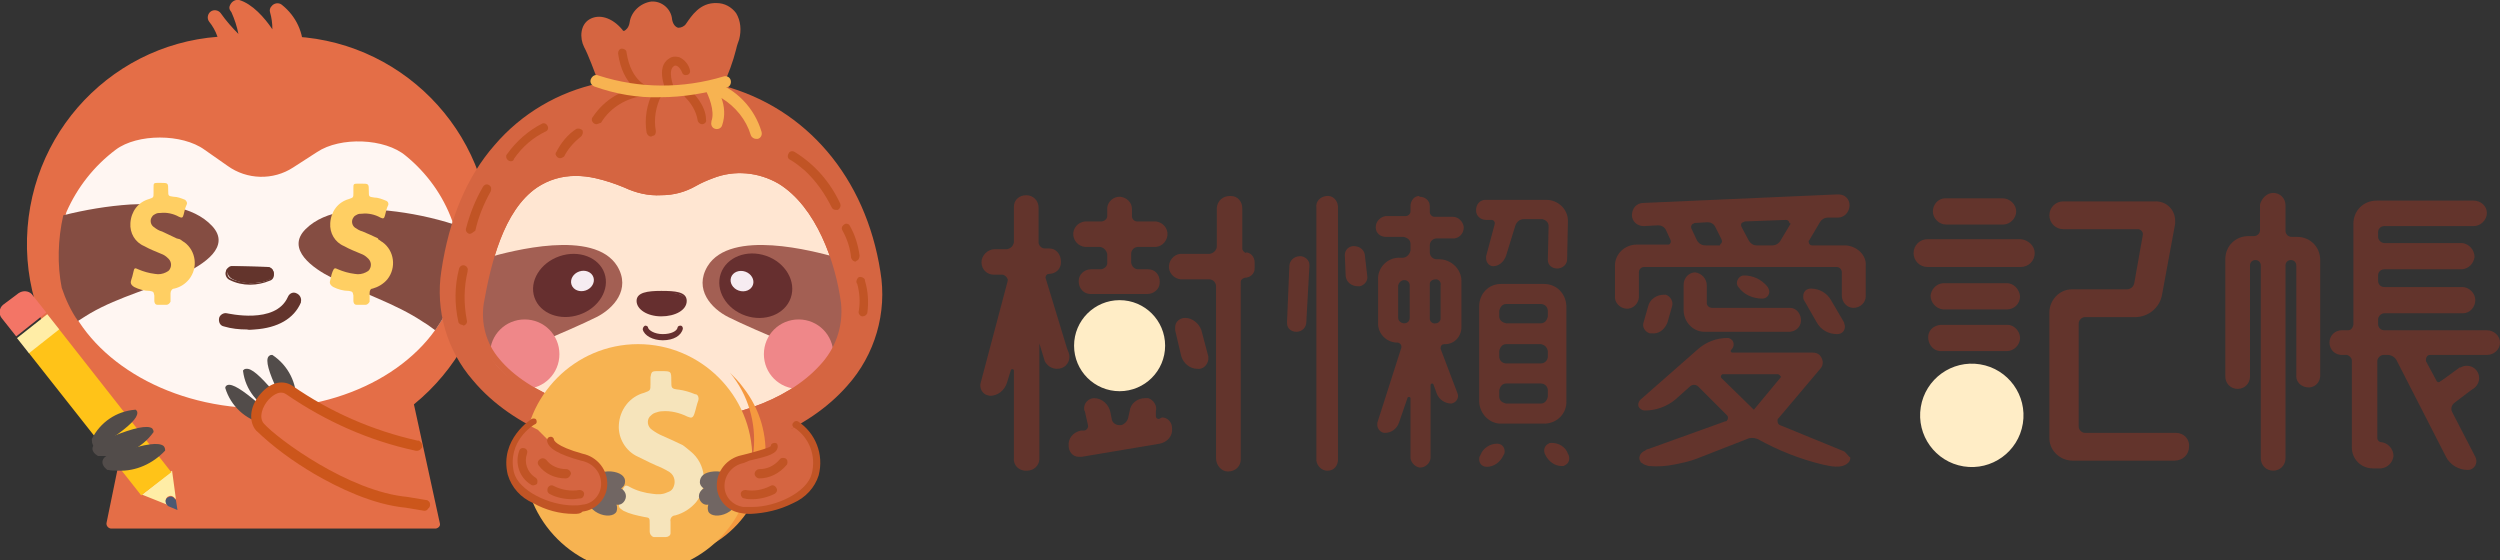 <?xml version="1.0" encoding="utf-8"?>
<!-- Generator: Adobe Illustrator 23.0.3, SVG Export Plug-In . SVG Version: 6.00 Build 0)  -->
<svg version="1.1" id="圖層_1" xmlns="http://www.w3.org/2000/svg" xmlns:xlink="http://www.w3.org/1999/xlink" x="0px" y="0px"
	 viewBox="0 0 324 72.6" style="enable-background:new 0 0 324 72.6;" xml:space="preserve">
<rect x="0" y="0" width="324" height="72.6" fill="#333333" stroke="none"/>
<style type="text/css">
	.st0{fill:#63342C;}
	.st1{fill:#FFEDC6;}
	.st2{fill:#E46E47;}
	.st3{fill:#FFF6F2;}
	.st4{fill:#FFFCFA;}
	.st5{fill:#854D42;}
	.st6{fill:#FFCF63;}
	.st7{fill:#524C4A;}
	.st8{fill:#CC561B;}
	.st9{fill:#FFEDA6;}
	.st10{fill:#4D5972;}
	.st11{fill:#FFC318;}
	.st12{fill:#F37566;}
	.st13{fill:#D56541;}
	.st14{fill:#C15425;}
	.st15{fill:#FFE6D2;}
	.st16{fill:#662F2F;}
	.st17{fill:#A35F53;}
	.st18{fill:#F6ECF1;}
	.st19{fill:#EF8789;}
	.st20{fill:#F5993F;}
	.st21{fill:#F7B351;}
	.st22{fill:#F6E4BB;}
	.st23{fill:#716663;}
</style>
<g id="Group_1866">
	<path id="Path_260" class="st0" d="M168,43c-0.6,0-1.2-0.4-1.2-1.1c0,0,0,0,0,0c0-0.1,0-0.1,0-0.2l0.3-7.2c0-0.7,0.6-1.3,1.4-1.3
		c0.6,0,1.2,0.5,1.2,1.1c0,0,0,0,0,0c0,0.1,0,0.1,0,0.2l-0.4,7.2C169.3,42.4,168.8,43,168,43C168,43,168,43,168,43z M172,61
		c-0.7,0-1.3-0.6-1.4-1.3c0,0,0,0,0,0c0,0,0-0.1,0-0.1V26.9c-0.1-0.8,0.5-1.4,1.3-1.5c0.8-0.1,1.4,0.5,1.5,1.3c0,0.1,0,0.2,0,0.2
		v32.7c0,0.7-0.5,1.4-1.3,1.4c0,0,0,0,0,0L172,61z M174.3,33.3c-0.1-0.7,0.3-1.3,1-1.4h0.2c0.8,0,1.4,0.6,1.4,1.3l0,0l0.3,2.6
		c0.1,0.6-0.4,1.2-1,1.3c-0.1,0-0.1,0-0.2,0c-0.8,0-1.5-0.5-1.6-1.3L174.3,33.3z M184,25.5c0.7,0,1.3,0.5,1.3,1.2v0.8
		c0,0.3,0.3,0.6,0.6,0.6h2.4c0.7,0,1.3,0.6,1.4,1.3v0.1c0,0.7-0.5,1.3-1.2,1.4h-2.3c-0.5,0-0.9,0.4-0.9,0.9v0.9
		c0,0.5,0.4,0.9,0.9,0.9c0,0,0,0,0,0h0.3c1.6,0,2.9,1.3,2.9,2.8v6c0,1.2-0.9,2.2-2.1,2.2c0,0,0,0,0,0h-0.1c-0.3,0-0.5,0.2-0.5,0.5
		c0,0,0,0,0,0c0,0,0,0.1,0,0.1l2.2,5.8c0.2,0.5-0.1,1-0.5,1.2c-0.1,0-0.2,0.1-0.3,0.1c-0.8,0-1.6-0.5-1.9-1.3l-0.4-1.1
		c0-0.1-0.1-0.2-0.2-0.2c-0.1,0-0.2,0.1-0.2,0.2c0,0,0,0,0,0v9.5c-0.1,0.7-0.7,1.2-1.4,1.2c-0.6-0.1-1.1-0.6-1.2-1.2v-7.8
		c0-0.2-0.4-0.2-0.4,0l-1.1,3.2c-0.3,0.8-1,1.3-1.8,1.3c-0.5,0-0.9-0.4-1-0.9c0-0.1,0-0.3,0-0.4l3.1-9.7c0.1-0.3-0.1-0.6-0.4-0.7
		h-0.1c-1.3,0-2.4-1-2.5-2.3c0,0,0,0,0,0c0,0,0-0.1,0-0.1v-5.7c-0.1-1.6,1.2-2.9,2.7-2.9c0,0,0,0,0,0h0.6c0.5-0.1,0.8-0.5,0.9-0.9
		v-0.9c0-0.5-0.4-0.8-0.9-0.9h-2.3c-0.7,0-1.3-0.5-1.3-1.2c0,0,0,0,0,0v-0.1c0-0.7,0.6-1.3,1.3-1.4h2.6c0.3,0,0.6-0.3,0.6-0.6v-0.7
		c0-0.7,0.5-1.3,1.1-1.3c0,0,0,0,0,0L184,25.5z M182,36.3c-0.4,0-0.7,0.3-0.8,0.7v4.2c0,0.4,0.4,0.7,0.8,0.7c0.4,0,0.7-0.3,0.7-0.7
		V37C182.7,36.6,182.4,36.3,182,36.3z M186.7,37c0.1-0.4-0.2-0.8-0.6-0.8s-0.8,0.2-0.8,0.6c0,0,0,0.1,0,0.1c0,0,0,0.1,0,0.1v4.3
		c0,0.4,0.4,0.7,0.8,0.6c0.3,0,0.6-0.3,0.6-0.6V37z M193.5,34.5c-0.5,0-0.9-0.5-0.9-1c0-0.1,0-0.2,0-0.3l1.1-4.1
		c0.1-0.3-0.1-0.6-0.4-0.6c0,0,0,0,0,0h-0.7c-0.7,0-1.3-0.5-1.3-1.2c0,0,0,0,0,0v-0.1c0-0.7,0.5-1.3,1.2-1.3h7.9
		c1.5,0,2.8,1.2,2.8,2.7v0.2l-0.1,4.8c0,0.7-0.6,1.2-1.3,1.2l0,0c-0.6,0-1.2-0.4-1.2-1.1c0,0,0,0,0,0c0,0,0-0.1,0-0.1l0.1-4.3
		c0-0.5-0.4-0.8-0.8-0.9h-2.4c-0.5,0-0.9,0.3-1.1,0.8l-1.2,3.9C194.9,34,194.2,34.5,193.5,34.5L193.5,34.5z M192.7,60.5
		c-0.6,0-1-0.4-1-1c0-0.1,0-0.3,0.1-0.4l0.1-0.2c0.3-0.8,1.2-1.4,2.1-1.4c0.6,0,1,0.4,1,1c0,0.1,0,0.3-0.1,0.4l-0.1,0.2
		C194.4,59.9,193.6,60.5,192.7,60.5L192.7,60.5z M194.7,54.9c-1.6,0.1-2.9-1.2-3-2.8c0,0,0-0.1,0-0.1V39.7c0-1.6,1.2-2.9,2.8-2.9
		c0,0,0,0,0,0h5.6c1.6,0,2.8,1.2,2.9,2.8v12.3c0.1,1.6-1.1,2.9-2.7,3c0,0,0,0,0,0H194.7L194.7,54.9z M200.6,40.3
		c0-0.5-0.4-0.9-0.9-0.9h-4.5c-0.5,0-0.8,0.4-0.9,0.9V41c0,0.5,0.4,0.8,0.9,0.9h4.5c0.5,0,0.8-0.4,0.9-0.9V40.3z M194.3,46.2
		c0,0.5,0.4,0.9,0.9,0.9h4.5c0.5,0,0.9-0.4,0.9-0.9v-0.7c-0.1-0.5-0.4-0.8-0.9-0.9h-4.5c-0.5,0-0.8,0.4-0.9,0.9V46.2z M194.3,51.4
		c0,0.5,0.4,0.8,0.9,0.9h4.5c0.5,0,0.8-0.4,0.9-0.9v-0.8c0-0.5-0.4-0.9-0.9-0.9h-4.5c-0.5,0-0.8,0.4-0.9,0.9V51.4z M201.1,57.4
		c0.9,0,1.8,0.5,2.1,1.4l0.1,0.2c0.2,0.5,0,1.1-0.5,1.3c0,0,0,0,0,0c-0.1,0.1-0.2,0.1-0.4,0.1c-0.9,0-1.7-0.6-2.1-1.4l-0.1-0.2
		c-0.2-0.5,0-1.1,0.5-1.3c0,0,0,0,0,0C200.8,57.4,200.9,57.4,201.1,57.4z"/>
	<path id="Path_261" class="st0" d="M263.7,32.8c0,1-0.8,1.8-1.8,1.8h-12.1c-1,0-1.8-0.8-1.8-1.8c0-1,0.8-1.8,1.8-1.8h12.1
		C262.9,31.1,263.7,31.9,263.7,32.8z M261.8,38.4c0,1-0.8,1.7-1.7,1.7c0,0,0,0,0,0h-8.3c-0.9-0.1-1.6-0.9-1.6-1.8
		c0.1-0.8,0.7-1.5,1.6-1.6h8.3C260.9,36.7,261.7,37.4,261.8,38.4L261.8,38.4z M261.8,43.8c0,0.9-0.8,1.7-1.7,1.7h-8.4
		c-0.9,0.1-1.7-0.6-1.8-1.6s0.6-1.7,1.6-1.8c0.1,0,0.2,0,0.3,0h8.4C261,42.1,261.8,42.9,261.8,43.8L261.8,43.8z M261.3,27.4
		c0,0.9-0.8,1.7-1.7,1.7h-7.4c-0.9,0-1.7-0.8-1.7-1.7c0-0.9,0.7-1.7,1.6-1.7c0,0,0,0,0,0h7.4C260.5,25.7,261.3,26.5,261.3,27.4
		L261.3,27.4z M283.7,57.9c0,1-0.8,1.8-1.9,1.8h-13.2c-1.6,0-3-1.3-3-2.9c0,0,0,0,0-0.1V40.5c0-1.6,1.3-3,2.9-3h7.1
		c0.5,0,0.9-0.3,1-0.8l1.1-6.2c0.1-0.4-0.2-0.7-0.5-0.8c0,0,0,0,0,0h-9.8c-1,0-1.8-0.8-1.8-1.8s0.8-1.8,1.8-1.8c0,0,0,0,0,0h12
		c1.4,0,2.5,1.1,2.5,2.5c0,0.1,0,0.3,0,0.4l-1.7,9.2c-0.3,1.7-1.8,2.9-3.5,2.9h-6.5c-0.4,0-0.8,0.4-0.8,0.8v13.4
		c0,0.4,0.4,0.8,0.8,0.8H282C283,56.1,283.8,56.9,283.7,57.9C283.8,57.9,283.8,57.9,283.7,57.9L283.7,57.9L283.7,57.9z"/>
	<path id="Path_262" class="st0" d="M294.6,25c0.9,0,1.6,0.7,1.6,1.6v3.3c0,0.4,0.3,0.8,0.8,0.8c0,0,0,0,0,0h0.7c1.7,0,3,1.3,3,3
		v15.1c-0.1,0.9-0.8,1.5-1.7,1.4c-0.8-0.1-1.4-0.7-1.4-1.4V34.4c0-0.4-0.3-0.7-0.7-0.7c0,0,0,0,0,0c-0.4,0-0.7,0.3-0.7,0.7v25
		c0,0.9-0.7,1.6-1.6,1.6c-0.9,0-1.6-0.7-1.6-1.6l0,0v-25c0-0.4-0.3-0.7-0.7-0.7c-0.4,0-0.7,0.3-0.7,0.7v14.4c0,0.9-0.7,1.6-1.6,1.6
		c-0.9,0-1.6-0.7-1.6-1.6c0,0,0,0,0,0V33.6c0-1.7,1.3-3,3-3h0.7c0.4,0,0.8-0.3,0.8-0.8c0,0,0,0,0,0v-3.3
		C293.1,25.7,293.8,25,294.6,25C294.7,25,294.7,25,294.6,25L294.6,25z M324,44.4c0,0.9-0.8,1.6-1.7,1.6h-7.4c-0.3,0-0.5,0.3-0.5,0.6
		c0,0.1,0,0.1,0,0.2l1.4,2.6c0.1,0.1,0.2,0.2,0.3,0.1c0,0,0,0,0,0h0.1c0.7-0.5,1.5-0.8,2.4-0.8h1.4c0.5,0,0.9,0.4,0.9,0.9
		c0,0.3-0.1,0.5-0.3,0.7l-2.5,1.9c-0.4,0.3-0.5,0.8-0.3,1.2l3,5.8c0.3,0.6,0.1,1.3-0.5,1.6c0,0,0,0,0,0c-0.2,0.1-0.4,0.1-0.5,0.1
		c-1.2,0-2.3-0.7-2.8-1.7l-6.4-12.5c-0.2-0.4-0.7-0.7-1.1-0.7h-0.6c-0.4,0-0.8,0.4-0.8,0.8v10c0,0.2,0.2,0.5,0.5,0.5l0,0h0
		c0.9,0.1,1.6,0.9,1.6,1.8c-0.1,0.8-0.7,1.5-1.6,1.6h-1.1c-1.5,0-2.7-1.2-2.7-2.7V46.7c0-0.3-0.3-0.6-0.6-0.7h-0.7
		c-0.9,0-1.6-0.7-1.6-1.6c0-0.9,0.7-1.6,1.6-1.6c0,0,0,0,0,0h0.8c0.4,0,0.6-0.3,0.7-0.7V29c0-1.7,1.3-3,3-3h12.6
		c0.9,0,1.7,0.7,1.7,1.6c0,0,0,0,0,0l0,0c0,0.9-0.8,1.7-1.7,1.7H309c-0.4,0-0.8,0.3-0.8,0.8c0,0,0,0,0,0l0,0v0.6
		c0,0.4,0.4,0.8,0.8,0.8h10.1c0.9,0.1,1.6,0.9,1.6,1.8c-0.1,0.8-0.7,1.5-1.6,1.6H309c-0.4,0-0.8,0.3-0.8,0.8c0,0,0,0,0,0l0,0v0.7
		c0,0.4,0.3,0.8,0.8,0.8h10.1c0.9,0,1.7,0.8,1.7,1.7c0,0.9-0.7,1.7-1.6,1.7c0,0,0,0,0,0H309c-0.4,0-0.8,0.4-0.8,0.8V42
		c0,0.4,0.3,0.8,0.8,0.8h13.3C323.2,42.8,324,43.5,324,44.4L324,44.4z"/>
	<circle id="Ellipse_18" class="st1" cx="145.1" cy="44.8" r="5.9"/>
	
		<ellipse id="Ellipse_19" transform="matrix(0.16 -0.987 0.987 0.16 161.451 297.483)" class="st1" cx="255.6" cy="53.9" rx="6.7" ry="6.7"/>
	<g id="Group_31">
		<path id="Path_263" class="st0" d="M140.6,32h2c0.5,0.1,0.8,0.5,0.9,0.9v1.2c0,0.4-0.4,0.8-0.9,0.8h-1.2c-0.9,0-1.6,0.7-1.6,1.5
			c0,0,0,0,0,0v0.1c0,0.9,0.7,1.6,1.5,1.6h7.4c0.8,0,1.6-0.6,1.6-1.5c0,0,0,0,0,0v-0.1c0-0.9-0.6-1.6-1.5-1.6c0,0,0,0,0,0h-1.3
			c-0.5,0-0.8-0.4-0.9-0.8v-1.2c0-0.5,0.4-0.9,0.9-0.9h2c0.9,0.1,1.7-0.6,1.8-1.5c0.1-0.9-0.6-1.7-1.5-1.8c-0.1,0-0.2,0-0.3,0h-2.1
			c-0.4,0-0.7-0.3-0.7-0.7v-0.9c0-0.9-0.7-1.5-1.5-1.6c0,0,0,0,0,0h-0.1c-0.8,0-1.5,0.6-1.6,1.4c0,0,0,0,0,0c0,0,0,0.1,0,0.1V28
			c0,0.4-0.4,0.7-0.8,0.7h-2.1c-0.9,0.1-1.6,0.9-1.5,1.8C139.2,31.3,139.8,31.9,140.6,32L140.6,32z"/>
		<path id="Path_264" class="st0" d="M150.2,54.3c-0.2,0-0.4-0.1-0.4-0.4v-0.1v-0.5c0.2-0.7-0.3-1.5-1-1.7c-0.1,0-0.2,0-0.4,0
			c-1,0-1.9,0.7-2,1.7l-0.2,0.9c-0.1,0.4-0.5,0.8-0.9,0.9h-0.2c-0.5,0-0.9-0.3-1-0.7l-0.2-1c-0.2-1-1.1-1.8-2.1-1.8
			c-0.7,0-1.3,0.6-1.3,1.3c0,0.1,0,0.3,0.1,0.4l0.4,1.8c0.1,0.3-0.2,0.7-0.5,0.7l0,0l-0.4,0c-1,0.2-1.7,1-1.6,2
			c0,0.7,0.5,1.4,1.3,1.4c0,0,0,0,0,0c0.1,0,0.3,0,0.4,0l10.1-1.7c1-0.2,1.7-1,1.6-2l0,0c0-0.8-0.6-1.4-1.3-1.4L150.2,54.3z"/>
		<path id="Path_265" class="st0" d="M161.5,32.8c-0.3-0.1-0.4-0.3-0.5-0.5v-5.3c0-0.9-0.6-1.6-1.5-1.6c0,0,0,0,0,0h-0.1
			c-0.9,0-1.6,0.6-1.7,1.5c0,0,0,0,0,0c0,0,0,0.1,0,0.1v4.9c0,0.5-0.4,0.9-0.9,1h-3.5c-0.9-0.1-1.7,0.6-1.8,1.5
			c-0.1,0.9,0.6,1.7,1.5,1.8c0.1,0,0.2,0,0.3,0h3.4c0.5,0,0.9,0.4,0.9,0.9v22.3c0,0.9,0.7,1.7,1.5,1.7c0,0,0,0,0,0h0.1
			c0.9,0,1.6-0.7,1.6-1.5V36.5c0-0.2,0.2-0.4,0.5-0.5c0.7,0,1.3-0.5,1.3-1.2v-0.8c0-0.7-0.5-1.3-1.2-1.3c0,0,0,0,0,0H161.5z"/>
		<path id="Path_266" class="st0" d="M155.7,42.8c-0.3-0.9-1.2-1.6-2.1-1.6c-0.7,0-1.3,0.5-1.3,1.2c0,0,0,0,0,0c0,0.1,0,0.3,0,0.4
			l0.8,3.4c0.3,0.9,1.1,1.6,2.1,1.6c0.7,0.1,1.3-0.5,1.4-1.2c0-0.1,0-0.3,0-0.4L155.7,42.8z"/>
		<path id="Path_267" class="st0" d="M138.3,45.2l-2.8-9.2c0-0.3,0.2-0.5,0.4-0.5l0,0c0.9,0,1.6-0.6,1.6-1.5c0,0,0,0,0,0v-0.1
			c0-0.9-0.6-1.7-1.5-1.7h-0.6c-0.4,0-0.7-0.3-0.8-0.7v-4.6c0-0.9-0.7-1.6-1.6-1.6h0c-0.9,0-1.6,0.6-1.6,1.5c0,0,0,0,0,0v4.6
			c-0.1,0.5-0.4,0.8-0.9,0.9h-1.6c-0.9,0-1.7,0.8-1.7,1.7c0,0,0,0,0,0l0,0c0,0.9,0.7,1.6,1.6,1.6c0,0,0,0,0,0h1.1
			c0.3,0,0.6,0.3,0.7,0.6c0,0.1,0,0.1,0,0.2l-3.5,13.2c-0.2,0.7,0.2,1.4,0.8,1.6c0.1,0,0.3,0.1,0.4,0.1c1,0,1.9-0.7,2.2-1.7L131,48
			c0-0.2,0.4-0.2,0.4,0v11.3c-0.1,0.9,0.5,1.6,1.4,1.7c0,0,0.1,0,0.1,0h0.2c0.9,0,1.6-0.7,1.6-1.5c0,0,0,0,0,0v-15l0.7,2.3l0,0
			c0.4,0.8,1.3,1.2,2.2,0.9c0.8-0.3,1.2-1.2,0.9-2C138.4,45.5,138.4,45.4,138.3,45.2L138.3,45.2z"/>
	</g>
	<path id="Path_268" class="st0" d="M239,58.5l-8.3-3.4c-0.3-0.1-0.4-0.5-0.3-0.8l0.1-0.1l5.4-6.4c0.5-0.5,0.4-1.3-0.1-1.8
		c-0.2-0.2-0.5-0.3-0.9-0.3h-10.4c-0.1,0-0.2-0.1-0.2-0.2c0,0,0,0,0,0c0-0.1,0-0.1,0.1-0.2c0.3-0.3,0.4-0.8,0.1-1.2c0,0,0,0,0,0
		c-0.2-0.2-0.4-0.3-0.6-0.3l0,0c-1.4,0-2.8,0.5-3.9,1.5l-7.4,6.5c-0.3,0.3-0.4,0.8-0.1,1.1c0,0,0,0,0,0c0.2,0.2,0.4,0.3,0.7,0.3
		c1.4,0,2.8-0.5,3.9-1.4l1.9-1.7c0.3-0.3,0.8-0.3,1.1,0l3.7,3.7c0.2,0.2,0.2,0.5,0,0.7c0,0.1-0.1,0.1-0.2,0.1l-10,3.6l0,0
		c-0.1,0-0.3,0.1-0.4,0.2l-0.2,0.1c-0.5,0.3-0.7,0.9-0.4,1.3c0,0.1,0.1,0.2,0.2,0.2c0.2,0.2,0.5,0.3,0.9,0.4h0.1
		c1.1,0.1,2.2,0,3.2-0.2c1-0.2,2-0.4,3-0.8l6.4-2.5c0.4-0.2,0.9-0.2,1.4,0c2.7,1.5,5.5,2.6,8.4,3.3c1,0.2,2.4,0.6,3.3-0.2
		c0.2-0.2,0.3-0.4,0.3-0.7C239.5,59.1,239.3,58.7,239,58.5z M227.3,53.1L227.3,53.1L227.3,53.1l-4.2-4.1c-0.1-0.1-0.1-0.3,0-0.4
		c0.1-0.1,0.1-0.1,0.2-0.1h7.1c0.2,0,0.3,0.2,0.4,0.3c0,0.1,0,0.1-0.1,0.2L227.3,53.1z M216.1,41.8l0.6-2.1c0.2-0.6-0.2-1.3-0.8-1.5
		c-0.1,0-0.2,0-0.3,0c-0.9,0-1.8,0.6-2,1.5l-0.6,2.1c-0.2,0.6,0.2,1.2,0.8,1.4c0.1,0,0.2,0,0.3,0C214.9,43.3,215.7,42.8,216.1,41.8
		L216.1,41.8z M239.2,31.8h-4.4c-0.2,0-0.4-0.2-0.4-0.5c0-0.1,0-0.1,0.1-0.2l1.3-2.2c0.2-0.4,0.6-0.7,1.1-0.7h1.3
		c0.8,0,1.5-0.7,1.5-1.6c0-0.8-0.6-1.4-1.4-1.4c0,0,0,0,0,0H238l-25,1.1c-0.9,0-1.5,0.7-1.5,1.6c0,0.8,0.7,1.4,1.5,1.4h0.1l1.8-0.1
		c0.4,0,0.8,0.2,1,0.6l0.6,1.3c0.1,0.2,0,0.5-0.2,0.6c0,0,0,0,0,0H216h-3.9c-1.5,0-2.8,1.2-2.8,2.7v3.9c-0.1,0.9,0.6,1.6,1.4,1.7
		c0.9,0.1,1.6-0.6,1.7-1.4c0-0.1,0-0.2,0-0.3l0,0v-3c0-0.4,0.3-0.7,0.7-0.7h24.9c0.4,0,0.7,0.3,0.7,0.7v3c0,0.9,0.7,1.6,1.5,1.6
		c0.9,0,1.6-0.7,1.6-1.5v-4C241.9,33.1,240.7,31.9,239.2,31.8L239.2,31.8z M222.7,31.8H221c-0.5,0-0.9-0.3-1.1-0.7l-0.7-1.5
		c-0.1-0.2,0-0.5,0.2-0.6c0,0,0,0,0,0c0.1,0,0.2-0.1,0.2-0.1l1.7-0.1c0.4,0,0.8,0.2,1,0.6l0.8,1.6c0.1,0.2,0.1,0.5-0.1,0.6
		C222.9,31.8,222.8,31.9,222.7,31.8L222.7,31.8z M232,29.1l-1.2,2c-0.2,0.4-0.6,0.7-1.1,0.7h-2.1c-0.4,0-0.8-0.3-1-0.7l-0.9-1.7
		c-0.1-0.2-0.1-0.5,0.2-0.6c0.1,0,0.2-0.1,0.2-0.1l5.4-0.2c0.2,0,0.4,0.2,0.4,0.4C232.1,29,232.1,29,232,29.1L232,29.1z M238.1,43.3
		c0.6,0,1-0.4,1-1c0-0.2-0.1-0.3-0.1-0.5l-1.7-2.9c-0.5-0.9-1.5-1.5-2.6-1.5c-0.6,0-1,0.4-1,1c0,0.2,0,0.4,0.1,0.5l1.6,2.8
		C236,42.8,237,43.3,238.1,43.3L238.1,43.3z M219.7,35.3c-0.8,0-1.5,0.7-1.5,1.6v3.3c0,1.5,1.2,2.8,2.7,2.8c0,0,0,0,0,0h11.1
		c0.9-0.1,1.5-0.8,1.4-1.7c-0.1-0.8-0.7-1.4-1.4-1.4h-10.1c-0.4,0-0.7-0.3-0.7-0.6c0,0,0,0,0,0l0,0v-2.3
		C221.2,36.1,220.5,35.4,219.7,35.3C219.7,35.4,219.7,35.4,219.7,35.3L219.7,35.3L219.7,35.3z M228.4,38.7c0.5,0,0.9-0.4,0.9-0.9
		c0,0,0,0,0,0c0-0.2-0.1-0.4-0.2-0.6c-0.8-1-1.9-1.5-3.1-1.5c-0.5,0-0.9,0.5-0.9,1c0,0.2,0.1,0.4,0.2,0.5
		C226,38.2,227.2,38.7,228.4,38.7L228.4,38.7z"/>
	<circle id="Ellipse_20" class="st0" cx="319.7" cy="49" r="1.6"/>
	<path id="Path_269" class="st0" d="M318.8,47.6l-2.6,1.9l0.7,1.1l2.7-0.8v-1.2L318.8,47.6z"/>
	<g id="Group_326">
		<path id="Path_256" class="st2" d="M36.6,58.4c14.8,0.1,26.9-11.9,27-26.7c0.1-14.8-11.9-26.9-26.7-27c-2,0.2-3.9,0.2-5.9,0
			C16.2,4.3,3.9,16,3.5,30.9S14.9,58,29.7,58.4c0.3,0,0.7,0,1,0L36.6,58.4z"/>
		<path id="Path_257" class="st2" d="M36.5,0.6c-0.4-0.3-1-0.2-1.3,0.2C35,1,34.9,1.3,35,1.6l0,0c0.2,0.7,0.3,1.4,0.3,2.2
			c-1-1.5-2.6-3.3-4.3-3.8c-0.5-0.1-1,0.2-1.2,0.7c-0.1,0.2-0.1,0.4,0,0.6l0,0L30,1.6c0.4,0.9,0.7,1.8,0.9,2.8
			c-0.8-0.8-1.6-1.7-2.3-2.7c-0.3-0.4-0.9-0.5-1.3-0.2l0,0c-0.4,0.3-0.5,0.9-0.2,1.3l0,0c0.9,1.1,1.5,2.7,1.2,3.5
			c-0.1,0.2-0.3,0.5-1,0.7c-0.5,0.1-0.8,0.6-0.7,1.1c0.1,0.4,0.4,0.7,0.8,0.7l10.5,2L38,11c0.4,0,0.8-0.3,0.9-0.7
			c0.3-1.2,0.5-2.4,0.4-3.6C39.4,4.3,38.4,2.1,36.5,0.6z"/>
		<path id="Path_48" class="st3" d="M8.4,38c2.9,8.3,12.8,14.6,24.7,14.9s22.1-5.6,25.3-13.8c1-3.4,1.1-7,0.2-10.5
			c-1.2-3.3-3.3-6.2-6-8.4c-2.7-2.3-8.5-2.5-11.5-0.5l-3.1,2c-2.6,1.7-6,1.6-8.5-0.2l-3-2.1c-2.9-2.1-8.7-2.1-11.5,0
			c-2.8,2.1-5,4.9-6.4,8.1C7.6,30.9,7.5,34.5,8.4,38z"/>
		<g id="Path_49">
			<path id="Path_124" class="st0" d="M32.4,36.7c0.9,0,1.8-0.1,2.6-0.5c0.4-0.2,0.6-0.6,0.4-1.1c-0.1-0.3-0.4-0.5-0.7-0.5l-4.4-0.1
				c-0.4,0-0.8,0.3-0.8,0.8c0,0.3,0.2,0.6,0.5,0.8C30.7,36.5,31.6,36.7,32.4,36.7z"/>
			<path id="Path_125" class="st0" d="M32.4,36.9c-0.9,0-1.8-0.2-2.6-0.6c-0.5-0.2-0.7-0.8-0.5-1.2c0,0,0,0,0-0.1l0,0
				c0.2-0.3,0.5-0.6,0.9-0.5l4.4,0.1c0.5,0,0.9,0.4,0.9,0.9c0,0,0,0,0,0.1c0,0.4-0.2,0.7-0.6,0.8C34.2,36.7,33.3,36.9,32.4,36.9
				L32.4,36.9z M30.2,34.8c-0.4,0-0.7,0.3-0.7,0.7l0,0c0,0.3,0.2,0.5,0.4,0.6c0.8,0.4,1.6,0.5,2.5,0.6l0,0c0.9,0,1.7-0.1,2.5-0.5
				c0.3-0.1,0.5-0.5,0.4-0.9l0,0c-0.1-0.3-0.3-0.4-0.6-0.4L30.2,34.8z"/>
		</g>
		<circle id="Ellipse_4" class="st3" cx="47.6" cy="33.4" r="5.1"/>
		
			<ellipse id="Ellipse_5" transform="matrix(0.954 -0.299 0.299 0.954 -8.434 7.932)" class="st4" cx="21.7" cy="31.5" rx="1.8" ry="1.6"/>
		<path id="Path_50" class="st5" d="M8.2,27.9c2.8-0.7,5.7-1.2,8.7-1.4c3.6-0.2,8.1,0.1,10.6,2.8s-1.2,5-3.7,6.2
			c-4,1.9-8.3,2.9-12.1,5.1c-0.2,0.1-0.8,0.5-1.6,1c-0.9-1.3-1.6-2.8-2.1-4.3C7.4,34.3,7.5,31,8.2,27.9z"/>
		
			<ellipse id="Ellipse_6" transform="matrix(0.341 -0.94 0.94 0.341 -1.578 61.726)" class="st4" cx="43.2" cy="32" rx="1.5" ry="1.8"/>
		<path id="Path_51" class="st5" d="M58.9,29.1c-2.8-0.9-5.7-1.5-8.6-1.8c-3.6-0.3-8.1-0.2-10.7,2.4s1,5.1,3.4,6.3
			c3.9,2,8.2,3.3,11.8,5.7c0.2,0.1,0.8,0.5,1.6,1.1c0.9-1.3,1.7-2.7,2.3-4.2C59.5,35.4,59.6,32.2,58.9,29.1z"/>
		<g id="Path_83">
			<path id="Path_165" class="st0" d="M32,42.7c-1,0-2-0.1-3-0.4c-0.5-0.1-0.7-0.6-0.6-1.1c0.1-0.4,0.6-0.7,1-0.6l0,0
				c0.1,0,6.3,1.5,7.9-2.1c0.2-0.5,0.7-0.7,1.1-0.5c0,0,0,0,0,0c0.5,0.2,0.7,0.7,0.6,1.1c0,0,0,0,0,0v0.1l0,0c-0.9,2.1-3,3.3-6,3.5
				C32.7,42.7,32.3,42.8,32,42.7z"/>
		</g>
		<path id="Path_258" class="st6" d="M22.9,30.9c-0.6-0.3-1.3-0.6-1.9-0.9c-0.4-0.1-0.7-0.3-1.1-0.6c-0.4-0.3-0.5-0.9-0.2-1.3
			c0.1-0.2,0.3-0.3,0.5-0.4c0.2-0.1,0.4-0.1,0.6-0.1c0.8-0.1,1.7,0.1,2.4,0.5c0.4,0.2,0.5,0.1,0.6-0.3s0.2-0.9,0.4-1.3
			c0.1-0.2,0-0.4-0.2-0.6l0,0c-0.5-0.2-1-0.4-1.5-0.4c-0.7-0.1-0.7-0.1-0.7-0.8c0-1,0-1-1-1h-0.4c-0.5,0-0.5,0.1-0.5,0.6V25
			c0,0.6,0,0.6-0.6,0.8c-1.4,0.4-2.3,1.6-2.4,3.1c-0.1,1.3,0.6,2.5,1.8,3c0.7,0.4,1.5,0.7,2.2,1c0.3,0.1,0.6,0.3,0.8,0.5
			c0.5,0.4,0.6,1,0.3,1.5c0,0,0,0,0,0c-0.1,0.2-0.3,0.3-0.5,0.4c-0.4,0.2-0.9,0.3-1.4,0.2c-0.8-0.1-1.5-0.3-2.2-0.6
			c-0.4-0.2-0.5-0.2-0.6,0.3s-0.2,0.8-0.3,1.1s-0.1,0.6,0.4,0.9c0.6,0.3,1.3,0.5,2,0.5c0.5,0.1,0.5,0.1,0.6,0.6c0,0.2,0,0.5,0,0.7
			c0,0.2,0.1,0.5,0.4,0.5h0.1c0.4,0,0.7,0,1.1,0c0.2,0,0.4-0.2,0.5-0.4l0,0c0,0,0-0.1,0-0.1c0-0.3,0-0.7,0-1c0-0.3,0.2-0.6,0.5-0.6
			l0,0c0.8-0.2,1.4-0.6,1.9-1.2c1.2-1.5,0.9-3.7-0.6-4.8c-0.2-0.1-0.4-0.3-0.6-0.4L22.9,30.9z"/>
		<path id="Path_270" class="st6" d="M49,30.9c-0.6-0.3-1.3-0.6-2-0.9c-0.4-0.1-0.7-0.3-1-0.5c-0.4-0.3-0.5-0.9-0.2-1.3
			c0.1-0.2,0.3-0.3,0.5-0.4c0.2-0.1,0.4-0.1,0.6-0.1c0.8-0.1,1.7,0.1,2.4,0.5c0.4,0.2,0.5,0.1,0.6-0.3s0.2-0.9,0.4-1.3
			c0.1-0.2,0-0.5-0.3-0.6c0,0,0,0,0,0l0,0c-0.5-0.2-1-0.4-1.5-0.4c-0.7-0.1-0.7-0.1-0.7-0.8c0-1,0-1-1-1h-0.5
			c-0.5,0-0.5,0.1-0.5,0.6V25c0,0.6,0,0.6-0.6,0.8c-1.4,0.4-2.3,1.6-2.4,3.1c-0.1,1.3,0.6,2.5,1.8,3c0.7,0.4,1.5,0.7,2.2,1
			c0.3,0.1,0.6,0.3,0.8,0.5c0.5,0.4,0.6,1,0.3,1.5c0,0,0,0,0,0c-0.1,0.2-0.3,0.3-0.5,0.4c-0.4,0.2-0.9,0.3-1.4,0.2
			c-0.8-0.1-1.5-0.3-2.2-0.6c-0.4-0.2-0.5-0.2-0.7,0.3s-0.2,0.8-0.3,1.1s-0.1,0.6,0.4,0.9c0.6,0.3,1.3,0.5,2,0.5
			c0.5,0.1,0.5,0.1,0.6,0.6c0,0.2,0,0.5,0,0.7c0,0.2,0.1,0.5,0.4,0.5h0.1c0.4,0,0.7,0,1.1,0c0.2,0,0.4-0.2,0.5-0.4c0,0,0-0.1,0-0.1
			c0-0.3,0-0.7,0-1c0-0.3,0.1-0.6,0.4-0.6c0,0,0,0,0,0l0,0c0.7-0.2,1.4-0.6,1.9-1.2c1.2-1.5,0.9-3.7-0.6-4.8
			c-0.2-0.1-0.4-0.3-0.6-0.4L49,30.9z"/>
	</g>
	<g id="Group_341">
		<path id="Path_753" class="st2" d="M53.1,52.3l-18.3,1.6l-17.3-1.6l-3.1,15.6h42L53.1,52.3z"/>
		<path id="Path_754" class="st2" d="M56.4,68.5h-42c-0.3,0-0.6-0.3-0.6-0.6c0,0,0,0,0,0c0,0,0-0.1,0-0.1L17,52.2
			c0.1-0.3,0.3-0.5,0.6-0.5l17.2,1.6l18.2-1.6c0.3,0,0.6,0.2,0.6,0.5L57,67.8c0.1,0.3-0.1,0.6-0.5,0.7L56.4,68.5z M15.1,67.3h40.6
			l-3.1-14.4l-17.8,1.5h-0.1L18,52.9L15.1,67.3z"/>
	</g>
	<g id="Group_336">
		<g id="Group_332">
			<path id="Path_735" class="st7" d="M34.2,54.7c-2.3-0.5-4.1-2.2-4.8-4.4c0,0,0.2-1,3.9,2.2C33.4,52.5,36.3,54.2,34.2,54.7z"/>
			<path id="Path_736" class="st7" d="M35,54.6c0.1-0.1,0.2-0.2,0.2-0.4c0.1-0.8-1.3-1.7-1.7-1.9c-2.1-1.8-3.4-2.6-4-2.4
				c-0.1,0-0.3,0.2-0.3,0.3c0,0,0,0.1,0,0.1c0.7,2.3,2.6,4.1,5,4.6h0.1C34.6,54.9,34.8,54.8,35,54.6z M34.3,54.7l-4.6-4.3
				c0.2,0,1.1,0.2,3.5,2.3l0,0c0.8,0.4,1.5,1.1,1.5,1.4c0,0.1-0.2,0.2-0.5,0.3c-2.1-0.5-3.8-2-4.5-4.1L34.3,54.7z"/>
		</g>
		<g id="Group_333">
			<path id="Path_737" class="st7" d="M38.1,52.1c0.1-2.3-1-4.6-3-5.8c0,0-1,0,1.1,4.4C36.3,50.7,37.1,53.9,38.1,52.1z"/>
			<path id="Path_738" class="st7" d="M38,52.7c0.2-0.1,0.3-0.3,0.4-0.5c0,0,0-0.1,0-0.1c0.1-2.4-1-4.7-3.1-6.1c0,0-0.1,0-0.1,0
				c-0.2,0-0.3,0.1-0.4,0.2c-0.4,0.5,0,2,1.2,4.5c0.1,0.4,0.6,2,1.4,2.2C37.6,53,37.9,52.9,38,52.7z M37.9,52.1
				c-0.2,0.3-0.3,0.4-0.4,0.4c-0.3,0-0.8-1-1-1.8l0,0c-1.4-2.9-1.4-3.8-1.3-4C37,47.9,38,49.9,37.9,52.1L37.9,52.1z"/>
		</g>
		<g id="Group_334">
			<path id="Path_739" class="st7" d="M35.8,53.3c-2.2-0.9-3.7-2.9-4-5.2c0,0,0.4-0.9,3.5,2.9C35.3,51,37.9,53.2,35.8,53.3z"/>
			<path id="Path_740" class="st7" d="M36.6,53.3c0.1-0.1,0.2-0.2,0.2-0.3c0.2-0.8-1-1.9-1.3-2.2c-1.8-2.1-2.9-3.1-3.6-3
				c-0.2,0-0.3,0.1-0.4,0.2c0,0,0,0.1,0,0.1c0.3,2.4,1.9,4.4,4.2,5.4c0,0,0.1,0,0.1,0C36.1,53.6,36.4,53.5,36.6,53.3z M32.1,48.3
				c0.2,0,1,0.4,3.1,2.9l0,0c0.7,0.5,1.3,1.3,1.2,1.6c0,0.1-0.2,0.2-0.5,0.2C33.8,52.2,32.4,50.4,32.1,48.3L32.1,48.3z"/>
		</g>
		<g id="Group_335">
			<path id="Path_741" class="st2" d="M54,57.7c-5.9-1.3-11.5-3.8-16.5-7.2c-2.3-1.5-5.5,2.8-3.8,4.8c2,2.2,11.3,9,19,9.7l2.4,0.4"
				/>
			<path id="Path_742" class="st8" d="M55.5,65.9c0.3-0.2,0.3-0.7,0.1-0.9c-0.1-0.1-0.2-0.2-0.4-0.2l-2.4-0.4h0
				c-7.6-0.7-16.8-7.5-18.6-9.5c-0.7-0.8-0.2-2.2,0.6-3.1c0.2-0.2,1.3-1.4,2.3-0.7c5.1,3.5,10.7,6,16.7,7.3c0.4,0.1,0.7-0.1,0.9-0.4
				c0.1-0.4-0.1-0.7-0.4-0.9c0,0-0.1,0-0.1,0h-0.1c-5.8-1.3-11.3-3.7-16.2-7.1c-1.2-0.8-2.8-0.5-4.1,1c-1.6,1.8-1.5,3.8-0.6,4.8
				c2.3,2.2,4.8,4,7.5,5.6c3.1,1.8,7.6,4,11.9,4.4l2.4,0.4C55.2,66.2,55.4,66.1,55.5,65.9z"/>
		</g>
	</g>
	<g id="Group_337">
		<g id="Group_337-2">
			<path id="Path_743" class="st9" d="M21.7,64.4c0.3-0.2,0.6-0.2,0.9,0.1c0,0,0,0,0,0l0,0l0.2,0.2l-0.5-3.7l-3.9,3.1l3.5,1.4
				l-0.2-0.2C21.4,65.1,21.4,64.7,21.7,64.4L21.7,64.4z"/>
			<path id="Path_744" class="st10" d="M22.8,64.8l-0.2-0.2c-0.2-0.3-0.6-0.3-0.9-0.1c-0.3,0.2-0.3,0.6-0.1,0.9l0,0l0,0l0.2,0.2
				l1.2,0.5L22.8,64.8z"/>
			<path id="Path_745" class="st11" d="M7.6,42.6l-3.9,3.1l14.6,18.5l0,0l3.9-3l0,0L7.6,42.6z"/>
			<path id="Path_746" class="st12" d="M2.4,38l-2,1.5c-0.5,0.4-0.6,1.2-0.2,1.7c0,0,0,0,0,0l0,0l1.9,2.4l3.9-3.1l-1.9-2.4
				C3.7,37.7,3,37.6,2.4,38C2.4,38,2.4,38.1,2.4,38L2.4,38z"/>
			
				<rect id="Rectangle_95" x="2.4" y="42" transform="matrix(0.785 -0.62 0.62 0.785 -25.723 12.336)" class="st9" width="5" height="2.5"/>
		</g>
		<g id="Group_338">
			<path id="Path_747" class="st7" d="M14.1,60.7c2.6,0.5,5.3-0.5,7-2.5c0,0,0.2-1.1-5.1,0.6C15.9,58.8,12.1,59.2,14.1,60.7z"/>
			<path id="Path_748" class="st7" d="M15.3,61c-0.4,0-0.9,0-1.3-0.1c0,0-0.1,0-0.1,0c-0.5-0.4-0.7-0.8-0.6-1.2
				c0.2-0.9,2.2-1.2,2.6-1.2c3-1,4.7-1.2,5.3-0.7c0.1,0.1,0.2,0.3,0.2,0.5c0,0,0,0.1,0,0.1C19.8,60.1,17.6,61.1,15.3,61z M14.2,60.4
				c2.4,0.4,4.9-0.4,6.6-2.2C20.5,58,19.5,57.9,16,59h0c-1,0.1-2.1,0.5-2.2,0.8C13.8,60,13.9,60.1,14.2,60.4L14.2,60.4z"/>
		</g>
		<g id="Group_339">
			<path id="Path_749" class="st7" d="M12.1,57c1-2.1,3.1-3.5,5.4-3.6c0,0,0.9,0.5-3.1,3.3C14.4,56.6,12.1,59,12.1,57z"/>
			<path id="Path_750" class="st7" d="M12.6,58c-0.1,0-0.2,0-0.2,0c-0.3-0.1-0.5-0.5-0.5-1c0,0,0-0.1,0-0.1c1.1-2.2,3.2-3.6,5.6-3.8
				c0,0,0.1,0,0.1,0c0.1,0.1,0.2,0.2,0.2,0.4c0,0.7-1,1.7-3.3,3.3C14.3,57,13.3,58,12.6,58z M12.3,57c0,0.3,0.1,0.5,0.2,0.5
				c0.3,0.1,1.1-0.5,1.7-1.1l0,0c2.6-1.9,3-2.6,3.1-2.8C15.1,53.8,13.2,55.1,12.3,57L12.3,57z"/>
		</g>
		<g id="Group_340">
			<path id="Path_751" class="st7" d="M12.8,58.8c2.6,0.3,5.3-0.8,6.9-2.9c0,0,0.1-1.2-5.1,0.9C14.6,56.8,10.8,57.5,12.8,58.8z"/>
			<path id="Path_752" class="st7" d="M13.6,59.1c-0.3,0-0.5,0-0.8,0h-0.1c-0.5-0.3-0.8-0.7-0.7-1.1c0.2-0.9,2.1-1.3,2.5-1.4
				c2.9-1.2,4.6-1.5,5.2-1.1c0.1,0.1,0.2,0.3,0.2,0.4c0,0,0,0.1,0,0.1C18.4,58.1,16,59.2,13.6,59.1z M12.9,58.5
				c2.4,0.3,4.9-0.7,6.4-2.7c-0.2-0.1-1.2-0.2-4.6,1.2l0,0c-1,0.2-2.1,0.6-2.1,1C12.6,58.1,12.7,58.3,12.9,58.5L12.9,58.5z"/>
		</g>
	</g>
	<g id="Group_299">
		<path id="Path_684" class="st13" d="M102.6,62.3c1.3-0.8,1.8-2.3,1.3-3.7"/>
		<path id="Path_685" class="st14" d="M102.6,62.8c-0.3,0-0.5-0.2-0.5-0.5c0,0,0,0,0,0c0-0.2,0.1-0.3,0.2-0.4c1.1-0.7,1.5-2,1.1-3.2
			c-0.1-0.2,0-0.5,0.2-0.6c0.2-0.1,0.5,0,0.6,0.2c0,0,0,0,0,0l0,0c0.6,1.6,0,3.4-1.5,4.3C102.8,62.8,102.7,62.8,102.6,62.8z"/>
	</g>
	<g id="Group_300">
		<path id="Path_686" class="st13" d="M69.1,52.6v8.8l32.3,0.9l2.7-10.6L69.1,52.6z"/>
		<path id="Path_687" class="st14" d="M101.4,62.8L101.4,62.8l-32.3-0.9c-0.3,0-0.5-0.2-0.5-0.5v-8.8c0-0.3,0.2-0.5,0.5-0.5l35-0.9
			c0.1,0,0.3,0.1,0.4,0.2c0.1,0.1,0.1,0.3,0.1,0.4l-2.7,10.6C101.8,62.7,101.6,62.8,101.4,62.8z M69.6,61l31.4,0.9l2.4-9.7
			l-33.9,0.9L69.6,61z"/>
	</g>
	<g id="Group_301">
		<path id="Path_688" class="st13" d="M113.7,35.2c-1.9-11.9-9.3-21.1-20.7-23.9c1.1-1.8,2-5.3,2.4-6.4c0.3-0.7,0.4-4-2.5-4.1
			C91,0.7,90,2.2,89.3,3.3S87,4.4,86.7,2.6c-0.1-1.2-1.1-2.1-2.2-2c-1.2,0.2-2.2,1.2-2.4,2.4c-0.3,1.5-1.3,1.8-1.8,1.3
			c-1.3-1.6-2.6-2-3.7-1.3c-0.9,0.7-1.1,2-0.5,3c0.6,1.1,1.6,3.9,2.1,5.2c-11.3,2.4-18.6,10.7-20.6,24c-2,13.5,11.5,23.3,28,23.6
			C102.4,59.1,115.9,48.7,113.7,35.2z"/>
		<path id="Path_689" class="st13" d="M86.4,59.3h-0.8c-10.1-0.2-19.2-3.9-24.3-10c-3.4-3.9-4.9-9.1-4.1-14.2
			c1-6.7,3.3-12.2,6.9-16.3c3.5-4.1,8.3-6.9,13.5-8c-0.5-1.4-1.4-3.8-1.9-4.7c-0.6-1.2-0.5-2.9,0.7-3.6s2.9-0.3,4.3,1.4
			C80.7,4,80.8,4,80.9,4c0.2-0.1,0.6-0.4,0.7-1.1c0.2-1.4,1.4-2.5,2.8-2.7l0,0c1.4-0.1,2.6,1,2.7,2.3c0.1,0.6,0.4,1,0.8,1.1
			c0.4,0,0.8-0.2,1-0.5c0.7-1,1.8-2.8,4-2.7c1,0,1.9,0.5,2.5,1.3c0.6,1,0.7,2.2,0.4,3.4c-0.1,0.3-0.3,0.8-0.4,1.3
			c-0.4,1.6-1,3.2-1.7,4.7c10.8,2.9,18.5,11.9,20.4,24.1c0.9,5.3-0.7,10.8-4.3,14.8C104.7,55.8,96,59.3,86.4,59.3z M77.7,3.1
			c-0.3,0-0.6,0.1-0.8,0.2c-0.7,0.4-0.7,1.6-0.3,2.4c0.6,1.1,1.6,3.8,2.1,5.3c0.1,0.2,0,0.5-0.3,0.6h-0.1c-5.3,1-10,3.8-13.6,7.8
			c-3.5,4-5.7,9.4-6.7,15.8c-0.7,4.8,0.7,9.8,3.9,13.4c5,5.8,13.8,9.5,23.6,9.6c9.6,0.2,18.3-3.2,23.4-9.1c3.4-3.8,5-8.9,4.1-14
			c-2-12.1-9.6-20.9-20.3-23.5c-0.3-0.1-0.4-0.3-0.3-0.6c0,0,0-0.1,0-0.1c0.8-1.6,1.4-3.2,1.9-4.9c0.2-0.6,0.3-1.1,0.5-1.4
			c0.2-0.9,0.1-1.8-0.3-2.6c-0.4-0.6-1.1-0.9-1.8-0.9c-1.5-0.1-2.3,1-3.1,2.3c-0.4,0.7-1.2,1.1-1.9,1c-0.8-0.3-1.4-1-1.5-1.9
			c-0.2-1.1-0.8-1.6-1.8-1.6l0,0c-1,0.2-1.8,0.9-1.9,1.9c-0.1,0.8-0.6,1.6-1.4,1.9c-0.4,0.1-0.9,0-1.2-0.4
			C79.4,3.7,78.6,3.2,77.7,3.1L77.7,3.1z"/>
	</g>
	<g id="Group_302">
		<path id="Path_690" class="st15" d="M109.5,39.2c1.2,9.3-10.9,16.3-23.8,15.8c-12.4-0.5-25-6.4-23.4-15.8
			c1.5-8.9,4.8-18.7,15-16.6c4.2,0.9,4.6,2.2,8.4,2.1c3.3-0.1,3.9-1.2,6.6-2.1C102.9,19,108.3,30.5,109.5,39.2z"/>
		<path id="Path_691" class="st13" d="M87,55.5h-1.3c-9.3-0.4-17.8-3.7-21.6-8.4c-1.9-2.2-2.7-5.1-2.2-8c0.9-5.2,2.6-12.5,7.3-15.7
			c2.5-1.6,5.5-2.1,8.3-1.4c1.3,0.3,2.6,0.7,3.8,1.2c1.4,0.7,2.9,1,4.4,0.9c1.5,0,2.9-0.4,4.1-1.1c0.8-0.4,1.5-0.7,2.4-1
			c3.1-1.2,6.5-0.9,9.3,0.8c2.6,1.7,4.6,4.2,5.8,7c1.4,2.9,2.3,6,2.7,9.2c0.4,3.3-0.7,6.6-3.1,9C102.8,52.7,95,55.5,87,55.5z
			 M74.6,22.8c-1.8,0-3.5,0.5-5,1.5c-4.4,3-6,10-6.9,15c-0.4,2.6,0.3,5.2,2,7.2c3.7,4.5,11.9,7.7,21,8c8.3,0.3,16.3-2.5,20.5-7.1
			c2.1-2.2,3.1-5.1,2.8-8.1c-0.7-5.3-3.2-12.5-8.1-15.5c-2.6-1.5-5.7-1.8-8.5-0.7c-0.8,0.3-1.5,0.6-2.2,1c-1.4,0.8-2.9,1.2-4.5,1.2
			c-1.7,0.1-3.3-0.3-4.8-1c-1.2-0.5-2.4-0.9-3.7-1.2C76.3,22.9,75.5,22.8,74.6,22.8L74.6,22.8z"/>
	</g>
	<g id="Group_303">
		<path id="Path_692" class="st16" d="M85.9,44.1c-1.3,0-2.4-0.6-2.6-1.4c0-0.2,0.1-0.4,0.3-0.5c0.2,0,0.4,0.1,0.4,0.3
			c0.1,0.3,0.8,0.8,1.9,0.8s1.8-0.4,1.9-0.8c0-0.2,0.2-0.3,0.4-0.3s0.3,0.2,0.3,0.4c0,0,0,0,0,0l0,0C88.3,43.5,87.3,44.1,85.9,44.1z
			"/>
	</g>
	<g id="Group_304">
		<path id="Path_693" class="st16" d="M88.8,39c0,1-1.4,1.9-3.1,1.9S82.6,40,82.6,39s1.4-1.1,3.1-1.1S88.8,38,88.8,39z"/>
		<path id="Path_694" class="st16" d="M85.7,41c-1.8,0-3.2-0.9-3.2-2s1.4-1.3,3.2-1.3S89,37.8,89,39S87.5,41,85.7,41z M85.7,38
			c-1.9,0-2.9,0.2-2.9,1s1.3,1.8,2.9,1.8s3-0.8,3-1.8S87.7,38,85.7,38z"/>
	</g>
	<path id="Path_695" class="st17" d="M108.2,33.3c-2.6-0.7-13.5-3.7-16.5,1.2c-1.8,3,0.5,5.5,2.7,6.6c3.6,1.8,12.3,5.3,13.1,5.8
		C111.7,41.5,108.7,34.8,108.2,33.3z"/>
	
		<ellipse id="Ellipse_92" transform="matrix(0.327 -0.945 0.945 0.327 30.97 117.446)" class="st16" cx="97.9" cy="37" rx="4.1" ry="4.8"/>
	
		<ellipse id="Ellipse_93" transform="matrix(0.327 -0.945 0.945 0.327 30.309 115.439)" class="st18" cx="96.2" cy="36.4" rx="1.3" ry="1.5"/>
	<path id="Path_696" class="st17" d="M63.5,33.3c2.6-0.7,13.5-3.7,16.5,1.2c1.8,3-0.5,5.5-2.7,6.6c-3.6,1.8-12.3,5.3-13.1,5.8
		C60,41.5,63,34.8,63.5,33.3z"/>
	
		<ellipse id="Ellipse_94" transform="matrix(0.945 -0.327 0.327 0.945 -8.034 26.161)" class="st16" cx="73.8" cy="37" rx="4.8" ry="4"/>
	
		<ellipse id="Ellipse_95" transform="matrix(0.945 -0.327 0.327 0.945 -7.763 26.704)" class="st18" cx="75.5" cy="36.4" rx="1.5" ry="1.3"/>
	<path id="Path_697" class="st19" d="M108,45.9c-0.7,1.9-2.9,3.3-4.5,4.5c-2.5,0-4.5-2-4.5-4.5c0-2.5,2-4.5,4.5-4.5
		C106,41.4,108,43.4,108,45.9z"/>
	<path id="Path_698" class="st19" d="M63.5,45.9c0.7,1.9,2.9,3.3,4.5,4.5c2.5,0,4.5-2,4.5-4.5c0-2.5-2-4.5-4.5-4.5
		C65.5,41.4,63.5,43.4,63.5,45.9C63.5,45.9,63.5,45.9,63.5,45.9z"/>
	<g id="Group_305">
		<path id="Path_699" class="st13" d="M87,55.5h-1.3c-9.3-0.4-17.8-3.7-21.6-8.4c-1.9-2.2-2.7-5.1-2.2-8c0.9-5.2,2.6-12.5,7.3-15.7
			c2.5-1.6,5.5-2.1,8.3-1.4c1.3,0.3,2.6,0.7,3.8,1.2c1.4,0.7,2.9,1,4.4,0.9c1.5,0,2.9-0.4,4.1-1.1c0.8-0.4,1.5-0.7,2.4-1
			c3.1-1.2,6.5-0.9,9.3,0.8c2.6,1.7,4.6,4.2,5.8,7c1.4,2.9,2.3,6,2.7,9.2c0.4,3.3-0.7,6.6-3.1,9C102.8,52.7,95,55.5,87,55.5z
			 M74.6,22.8c-1.8,0-3.5,0.5-5,1.5c-4.4,3-6,10-6.9,15c-0.4,2.6,0.3,5.2,2,7.2c3.7,4.5,11.9,7.7,21,8c8.3,0.3,16.3-2.5,20.5-7.1
			c2.1-2.2,3.1-5.1,2.8-8.1c-0.7-5.3-3.2-12.5-8.1-15.5c-2.6-1.5-5.7-1.8-8.5-0.7c-0.8,0.3-1.5,0.6-2.2,1c-1.4,0.8-2.9,1.2-4.5,1.2
			c-1.7,0.1-3.3-0.3-4.8-1c-1.2-0.5-2.4-0.9-3.7-1.2C76.3,22.9,75.5,22.8,74.6,22.8L74.6,22.8z"/>
	</g>
	<path id="Path_700" class="st20" d="M94.6,48.3c4.8,5.8,4,14.5-1.8,19.3c-5.1,4.2-12.4,4.2-17.5,0v0.1c5,5.7,13.7,6.2,19.3,1.2
		c5.4-4.8,6.2-13,1.7-18.7C95.8,49.5,95.2,48.9,94.6,48.3z"/>
	<path id="Path_701" class="st21" d="M97.5,59.4c0-8.2-6.7-14.8-14.8-14.8c-8.2,0-14.8,6.7-14.8,14.8c0,8.2,6.7,14.8,14.8,14.8
		C90.9,74.2,97.5,67.6,97.5,59.4L97.5,59.4z"/>
	<path id="Path_702" class="st22" d="M88.5,57.7c-0.8-0.4-1.7-0.8-2.6-1.2c-0.5-0.2-1-0.5-1.4-0.8c-0.6-0.4-0.7-1.2-0.3-1.7
		c0.2-0.2,0.4-0.4,0.7-0.5c0.3-0.1,0.6-0.2,0.9-0.2c1.1-0.1,2.3,0.2,3.3,0.7c0.5,0.2,0.7,0.2,0.9-0.4s0.3-1.2,0.5-1.7
		c0.1-0.3,0-0.7-0.3-0.8c0,0,0,0,0,0h-0.1c-0.7-0.3-1.4-0.5-2.1-0.6c-1-0.1-1-0.2-1-1.1c0-1.3,0-1.3-1.3-1.3h-0.6
		c-0.6,0-0.7,0.1-0.8,0.8c0,0.3,0,0.6,0,0.9c0,0.8,0,0.8-0.8,1.1c-1.9,0.5-3.2,2.2-3.3,4.2c-0.1,1.7,0.9,3.4,2.5,4.1
		c1,0.5,2,1,3,1.4c0.4,0.2,0.8,0.4,1.1,0.6c0.7,0.5,0.8,1.4,0.4,2.1c0,0,0,0,0,0c-0.2,0.3-0.4,0.4-0.7,0.5c-0.6,0.3-1.3,0.3-1.9,0.2
		c-1-0.1-2.1-0.4-3-0.9c-0.5-0.3-0.7-0.2-0.9,0.4s-0.3,1-0.4,1.5c-0.2,0.7-0.1,0.8,0.5,1.2c0.8,0.4,1.7,0.6,2.7,0.8
		c0.7,0.1,0.7,0.1,0.7,0.9c0,0.3,0,0.7,0,1c0,0.3,0.2,0.6,0.5,0.7c0,0,0.1,0,0.1,0c0.5,0,1,0,1.5,0c0.3,0,0.6-0.2,0.6-0.5v-0.1
		c0-0.5,0-0.9,0-1.4c-0.1-0.4,0.2-0.8,0.6-0.8l0,0c1.1-0.3,2-0.9,2.7-1.7c1.6-2,1.3-5-0.7-6.6C89,58.1,88.8,57.9,88.5,57.7
		L88.5,57.7z"/>
	<path id="Path_703" class="st23" d="M90.7,62.5c0,0.3,0.2,0.6,0.5,0.8c-0.5,0.3-0.8,0.9-0.5,1.5c0.2,0.4,0.6,0.7,1.1,0.6
		c-0.1,0.3-0.1,0.6,0,0.9c0.3,0.6,1.4,0.7,2.4,0.2s1.6-1.5,1.2-2.1c-0.2-0.3-0.5-0.5-0.9-0.5c0.1-0.3,0-0.6-0.2-0.8
		c0.3-0.2,0.5-0.6,0.4-0.9c-0.1-0.7-1-1.2-2.2-1.1S90.7,61.7,90.7,62.5z"/>
	<path id="Path_704" class="st13" d="M100.4,58c-0.1,0.6-1.2,0.9-4.1,1.6c-1.7,0.3-2.9,1.9-2.9,3.6c0.1,1.5,1.3,2.7,2.8,2.9
		c0.4,0,0.8,0.1,1.2,0.1c3.3,0,7.5-2,8.1-4.7c0.6-2.4-0.3-4.9-2.2-6.3l-0.8,0.4L100.4,58z"/>
	<g id="Group_306">
		<path id="Path_705" class="st14" d="M97.3,66.6c-0.4,0-0.8,0-1.2-0.1c-1.7-0.2-3.1-1.6-3.2-3.4c-0.1-2,1.3-3.7,3.2-4.1l0.8-0.2
			c1.5-0.4,2.9-0.8,3-1c0-0.3,0.3-0.4,0.5-0.4c0.3,0,0.4,0.2,0.4,0.5l0,0c-0.1,0.9-1.1,1.2-3.7,1.8L96.4,60
			c-1.5,0.3-2.6,1.6-2.5,3.2c0.1,1.3,1.1,2.3,2.4,2.5c0.4,0,0.8,0,1.2,0c3.1,0,7.1-1.9,7.7-4.3c0.6-2.3-0.3-4.7-2.3-6
			c-0.2-0.1-0.3-0.4-0.1-0.6c0.1-0.2,0.4-0.3,0.6-0.2c0,0,0,0,0,0c2.3,1.5,3.4,4.3,2.7,7c-0.5,1.6-1.7,2.9-3.3,3.6
			C101,66.1,99.2,66.5,97.3,66.6L97.3,66.6z"/>
	</g>
	<path id="Path_706" class="st23" d="M81,62.5c0,0.3-0.2,0.6-0.5,0.8c0.5,0.3,0.8,0.9,0.5,1.5c-0.2,0.4-0.6,0.7-1.1,0.6
		c0.1,0.3,0.1,0.6,0,0.9c-0.3,0.6-1.4,0.7-2.4,0.2s-1.6-1.5-1.2-2.1c0.2-0.3,0.5-0.5,0.9-0.5c-0.1-0.3,0-0.6,0.2-0.8
		c-0.3-0.2-0.5-0.6-0.4-0.9c0.1-0.7,1.1-1.2,2.2-1.1S81.1,61.7,81,62.5z"/>
	<path id="Path_707" class="st13" d="M71.4,57.4c0.1,0.6,1.2,1.4,4.1,2.2c1.7,0.3,3,1.9,2.9,3.6c-0.1,1.5-1.3,2.7-2.8,2.9
		c-0.4,0-0.8,0.1-1.3,0.1c-3.3,0-7.4-2-8.1-4.7c-0.5-2.4,0.4-4.8,2.3-6.2l0.2-0.1l1,0.5L71.4,57.4z"/>
	<g id="Group_307">
		<path id="Path_708" class="st14" d="M74.4,66.6L74.4,66.6c-1.9,0-3.7-0.5-5.3-1.4c-1.6-0.7-2.8-2-3.3-3.7
			c-1.1-4.6,3.1-7.2,3.1-7.2c0.2-0.1,0.5-0.1,0.6,0.1c0,0,0,0,0,0c0.1,0.2,0.1,0.5-0.2,0.6c-0.2,0.1-3.6,2.2-2.7,6.2
			c0.6,2.4,4.6,4.3,7.7,4.3c0.4,0,0.8,0,1.2-0.1c1.3-0.1,2.3-1.2,2.4-2.5c0.1-1.6-1-2.9-2.6-3.2c-2.9-0.8-4.3-1.6-4.4-2.6
			c0-0.3,0.2-0.5,0.5-0.5c0.2,0,0.4,0.2,0.4,0.4c0,0,0.1,0.8,3.7,1.8c1.9,0.4,3.3,2.1,3.2,4.1c-0.1,1.8-1.5,3.2-3.2,3.4
			C75.2,66.6,74.8,66.6,74.4,66.6z"/>
	</g>
	<g id="Group_308">
		<path id="Path_709" class="st14" d="M111.8,41h-0.1c-0.3-0.1-0.5-0.4-0.4-0.7l0,0c0.2-1.2,0.1-2.4-0.2-3.5
			c-0.2-0.2-0.1-0.6,0.1-0.8c0.2-0.2,0.6-0.1,0.8,0.1c0.1,0.1,0.1,0.2,0.1,0.3l0,0c0.4,1.3,0.5,2.8,0.3,4.2
			C112.3,40.8,112.1,41,111.8,41z"/>
	</g>
	<g id="Group_309">
		<path id="Path_710" class="st14" d="M110.9,33.9c-0.3,0-0.5-0.2-0.6-0.5c-0.1-1.2-0.5-2.4-1.1-3.5c-0.2-0.3-0.1-0.6,0.2-0.8
			c0.2-0.2,0.6-0.1,0.7,0.1c0.7,1.2,1.1,2.5,1.3,3.9c0,0.3-0.1,0.6-0.4,0.7L110.9,33.9L110.9,33.9z"/>
	</g>
	<g id="Group_310">
		<path id="Path_711" class="st14" d="M59.9,42.1c-0.2,0-0.5-0.2-0.5-0.4c-0.5-2.3-0.5-4.6,0.1-6.9c0.1-0.3,0.4-0.5,0.7-0.4
			c0.3,0.1,0.5,0.4,0.4,0.7c0,0,0,0,0,0.1c-0.5,2.1-0.5,4.2-0.1,6.3c0.1,0.3-0.1,0.6-0.4,0.7L59.9,42.1L59.9,42.1z"/>
	</g>
	<g id="Group_311">
		<path id="Path_712" class="st14" d="M84.4,12.4c-0.2,0-0.3,0-0.5-0.1c-0.5-0.1-3.2-1-3.8-5.4c0-0.3,0.2-0.6,0.5-0.6c0,0,0,0,0,0
			c0.3,0,0.6,0.2,0.6,0.5c0,0,0,0,0,0c0.6,3.9,2.9,4.5,3.2,4.5c0.3-0.1,0.6,0.1,0.7,0.4c0,0,0,0,0,0c0.1,0.2,0,0.4-0.1,0.5
			C84.9,12.4,84.7,12.4,84.4,12.4z"/>
	</g>
	<g id="Group_312">
		<path id="Path_713" class="st14" d="M87,12.4c-0.2,0-0.4-0.1-0.5-0.3c-0.2-0.3-1.6-3.4,0.2-4.5c0.4-0.3,0.8-0.3,1.3-0.2
			c0.7,0.3,1.2,0.9,1.4,1.6c0.1,0.3,0,0.6-0.3,0.7c-0.3,0.1-0.6,0-0.7-0.3c0,0,0,0,0,0c-0.1-0.3-0.4-0.8-0.8-0.9
			c-0.1,0-0.2,0-0.3,0.1c-0.7,0.5-0.2,2.3,0.2,3.1c0.1,0.3,0,0.6-0.3,0.8C87.1,12.3,87,12.3,87,12.4L87,12.4z"/>
	</g>
	<g id="Group_313">
		<path id="Path_714" class="st14" d="M77.3,16.1c-0.3,0-0.6-0.3-0.6-0.6c0-0.1,0-0.2,0.1-0.3c1.5-2.3,4-3.8,6.8-4l0,0
			c0.3,0,0.6,0.3,0.6,0.6c0,0.3-0.2,0.5-0.5,0.6c0,0,0,0,0,0c-2.4,0.2-4.6,1.5-5.8,3.5C77.6,16,77.4,16.1,77.3,16.1z"/>
	</g>
	<g id="Group_314">
		<path id="Path_715" class="st14" d="M84.4,17.7c-0.3,0-0.5-0.2-0.6-0.5c-0.3-1.8,0-3.7,0.9-5.4c0.2-0.3,0.5-0.3,0.8-0.2
			c0,0,0,0,0,0c0.3,0.2,0.4,0.5,0.2,0.8c0,0,0,0,0,0l0,0c-0.7,1.4-1,3-0.7,4.6c0,0.3-0.1,0.6-0.4,0.6L84.4,17.7L84.4,17.7z"/>
	</g>
	<g id="Group_315">
		<path id="Path_716" class="st14" d="M91,16.1c-0.3,0-0.6-0.3-0.6-0.6l0,0c-0.2-1.1-0.8-2.1-1.6-2.9c-0.2-0.2-0.2-0.6,0-0.8
			c0.2-0.2,0.6-0.2,0.8,0c0.1,0.1,1.9,1.8,1.9,3.7C91.6,15.8,91.3,16.1,91,16.1z"/>
	</g>
	<g id="Group_316">
		<path id="Path_717" class="st13" d="M100.2,63.5c-1.1,0.6-2.4,0.8-3.7,0.6"/>
		<path id="Path_718" class="st14" d="M97.5,64.7c-0.3,0-0.7,0-1-0.1c-0.3,0-0.5-0.3-0.5-0.6s0.3-0.5,0.6-0.5c1.1,0.2,2.2,0,3.2-0.5
			c0.3-0.2,0.6-0.1,0.8,0.2c0.2,0.3,0.1,0.6-0.2,0.8l0,0C99.6,64.4,98.5,64.7,97.5,64.7z"/>
	</g>
	<g id="Group_317">
		<path id="Path_719" class="st13" d="M101.4,60c-0.7,0.9-1.8,1.4-3,1.4"/>
		<path id="Path_720" class="st14" d="M98.4,62c-0.3,0-0.6-0.3-0.6-0.6c0-0.3,0.3-0.6,0.6-0.6c1,0,1.9-0.4,2.6-1.2
			c0.2-0.3,0.5-0.3,0.8-0.2c0.3,0.2,0.3,0.5,0.2,0.8l0,0C101,61.4,99.7,62,98.4,62z"/>
	</g>
	<g id="Group_318">
		<path id="Path_721" class="st13" d="M67.8,58.6c-0.5,1.4,0,3,1.3,3.7"/>
		<path id="Path_722" class="st14" d="M69.1,62.9c-0.1,0-0.2,0-0.3-0.1c-1.5-0.9-2.1-2.8-1.5-4.4c0.1-0.3,0.4-0.4,0.7-0.3
			c0.3,0.1,0.4,0.4,0.3,0.7c-0.4,1.1,0,2.4,1.1,3.1c0.3,0.2,0.3,0.5,0.2,0.8c0,0,0,0,0,0C69.5,62.8,69.3,62.9,69.1,62.9z"/>
	</g>
	<g id="Group_319">
		<path id="Path_723" class="st13" d="M71.5,63.5c1.1,0.6,2.4,0.8,3.6,0.6"/>
		<path id="Path_724" class="st14" d="M74.2,64.7c-1,0-2.1-0.2-3-0.7c-0.3-0.2-0.3-0.5-0.2-0.8c0,0,0,0,0,0c0.2-0.3,0.5-0.4,0.8-0.2
			l0,0c1,0.5,2.2,0.7,3.3,0.5c0.3,0,0.6,0.2,0.6,0.5c0,0.3-0.2,0.6-0.5,0.6C74.9,64.6,74.6,64.7,74.2,64.7z"/>
	</g>
	<g id="Group_320">
		<path id="Path_725" class="st13" d="M70.3,60c0.7,0.9,1.8,1.4,3,1.4"/>
		<path id="Path_726" class="st14" d="M73.3,62c-1.4,0-2.7-0.6-3.5-1.7c-0.2-0.3-0.1-0.6,0.2-0.8c0,0,0,0,0,0
			c0.3-0.2,0.6-0.1,0.8,0.1c0,0,0,0,0,0l0,0c0.6,0.8,1.6,1.2,2.6,1.2c0.3,0,0.6,0.3,0.6,0.6C73.9,61.7,73.7,62,73.3,62z"/>
	</g>
	<g id="Group_321">
		<path id="Path_727" class="st14" d="M72.6,20.5c-0.3,0-0.5-0.2-0.6-0.5c0-0.1,0-0.2,0.1-0.3c0.6-1.2,1.5-2.3,2.6-3
			c0.3-0.1,0.6,0,0.8,0.2c0.1,0.3,0,0.6-0.2,0.8l0,0c-0.9,0.7-1.7,1.6-2.2,2.6C72.9,20.4,72.8,20.5,72.6,20.5z"/>
	</g>
	<g id="Group_322">
		<path id="Path_728" class="st14" d="M60.9,30.3h-0.1c-0.3-0.1-0.5-0.4-0.4-0.7c0,0,0,0,0,0l0,0c0.5-1.9,1.2-3.7,2.2-5.4
			c0.2-0.3,0.5-0.4,0.8-0.2c0.3,0.2,0.3,0.5,0.2,0.8c-0.9,1.6-1.6,3.3-2,5.1C61.3,30.1,61.1,30.3,60.9,30.3z"/>
	</g>
	<g id="Group_323">
		<path id="Path_729" class="st14" d="M108.3,27.2c-0.2,0-0.4-0.1-0.5-0.3c-0.9-1.8-2-3.4-3.5-4.8c-0.6-0.5-1.2-1-1.9-1.4
			c-0.3-0.1-0.4-0.5-0.2-0.8c0.1-0.3,0.5-0.4,0.8-0.2l0,0c2.6,1.6,4.6,3.9,5.9,6.7c0.1,0.3,0,0.6-0.3,0.8
			C108.5,27.2,108.4,27.2,108.3,27.2L108.3,27.2z"/>
	</g>
	<g id="Group_324">
		<path id="Path_730" class="st14" d="M66.2,20.9c-0.3,0-0.6-0.3-0.6-0.6c0-0.1,0-0.2,0.1-0.3c1.2-1.7,2.8-3.1,4.6-4
			c0.3-0.1,0.6,0.1,0.7,0.4c0.1,0.2,0,0.5-0.2,0.6c-1.7,0.8-3.1,2-4.2,3.6C66.6,20.8,66.4,20.9,66.2,20.9z"/>
	</g>
	<path id="Path_731" class="st21" d="M85.6,12.6c-2.9,0.1-5.8-0.4-8.6-1.4c-0.4-0.2-0.6-0.6-0.4-1c0.2-0.4,0.6-0.6,1-0.4
		c5.3,1.7,10.9,1.7,16.2,0.1c0.4-0.1,0.8,0.1,0.9,0.5c0,0,0,0,0,0c0.1,0.4-0.1,0.8-0.4,0.9c0,0,0,0,0,0h-0.1
		C91.4,12.1,88.5,12.6,85.6,12.6z"/>
	<path id="Path_732" class="st21" d="M98,18c-0.3,0-0.6-0.2-0.7-0.5c-0.6-2-2-3.7-3.8-4.8c0.4,1.1,0.5,2.3,0.1,3.5
		c-0.1,0.4-0.5,0.6-0.9,0.5c0,0,0,0,0,0c-0.4-0.1-0.6-0.5-0.5-0.9c0,0,0,0,0,0v-0.1c0.5-1.3-0.4-3.4-0.8-4.1c-0.2-0.4-0.1-0.8,0.3-1
		c0,0,0,0,0,0c0.2-0.1,0.4-0.1,0.6-0.1c3.1,1,5.5,3.5,6.4,6.6c0.1,0.4-0.1,0.8-0.5,0.9c0,0,0,0,0,0C98.1,18,98.1,18,98,18z"/>
</g>
</svg>
